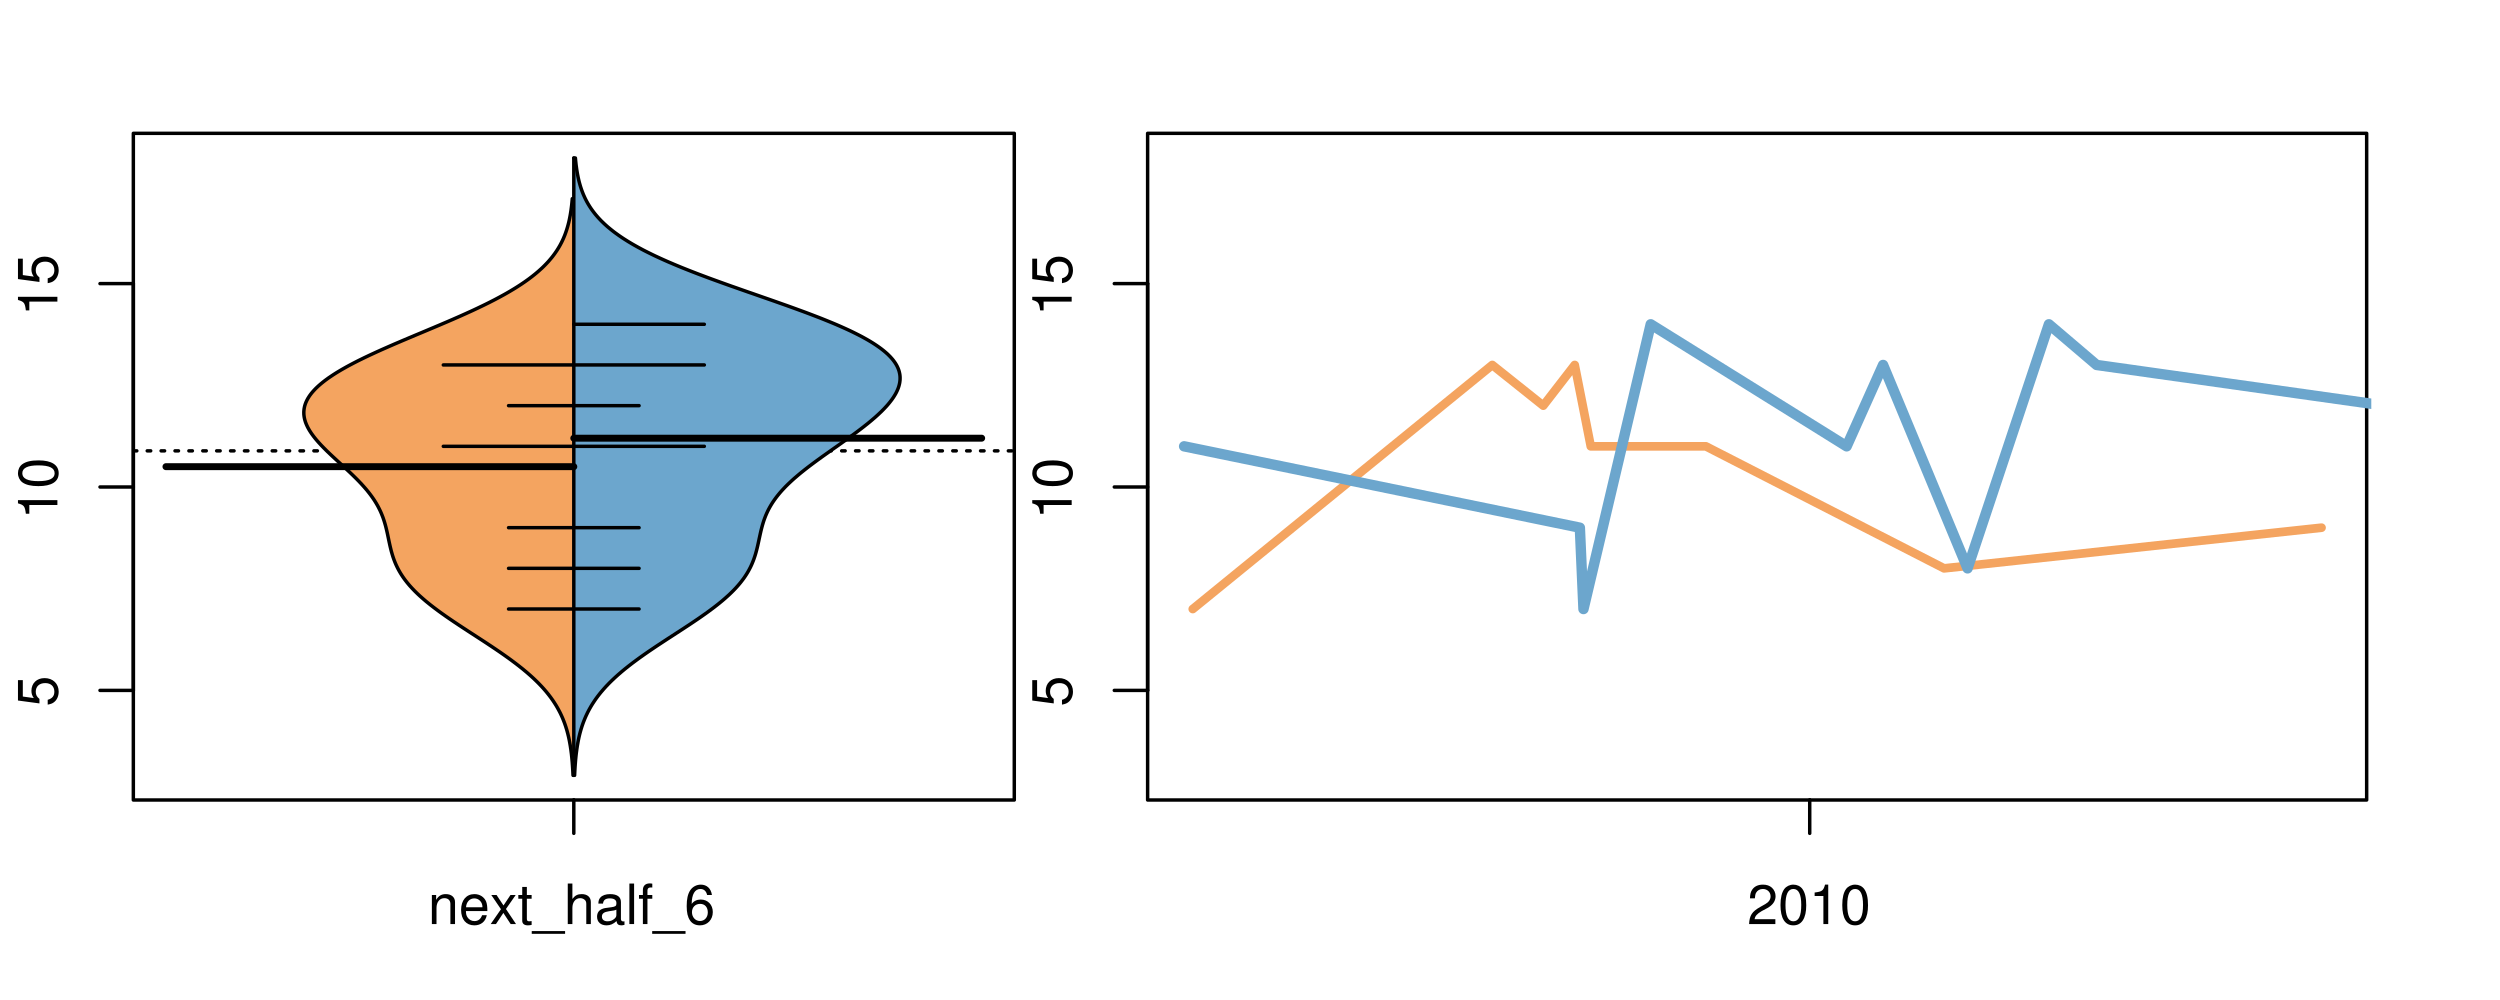 <?xml version="1.0" encoding="UTF-8"?>
<svg xmlns="http://www.w3.org/2000/svg" xmlns:xlink="http://www.w3.org/1999/xlink" width="540pt" height="216pt" viewBox="0 0 540 216" version="1.1">
<defs>
<g>
<symbol overflow="visible" id="glyph0-0">
<path style="stroke:none;" d="M -8.516 -5.719 L -8.516 -1.312 L -3.875 -0.688 L -3.875 -1.656 C -4.469 -2.141 -4.672 -2.562 -4.672 -3.219 C -4.672 -4.359 -3.891 -5.078 -2.625 -5.078 C -1.406 -5.078 -0.656 -4.375 -0.656 -3.219 C -0.656 -2.297 -1.125 -1.734 -2.094 -1.469 L -2.094 -0.422 C -1.391 -0.562 -1.062 -0.688 -0.75 -0.938 C -0.094 -1.422 0.281 -2.281 0.281 -3.234 C 0.281 -4.953 -0.969 -6.156 -2.766 -6.156 C -4.453 -6.156 -5.609 -5.047 -5.609 -3.406 C -5.609 -2.812 -5.453 -2.328 -5.094 -1.844 L -7.469 -2.172 L -7.469 -5.719 Z M -8.516 -5.719 "/>
</symbol>
<symbol overflow="visible" id="glyph0-1">
<path style="stroke:none;" d="M -6.062 -3.109 L 0 -3.109 L 0 -4.156 L -8.516 -4.156 L -8.516 -3.469 C -7.203 -3.094 -7.016 -2.859 -6.812 -1.219 L -6.062 -1.219 Z M -6.062 -3.109 "/>
</symbol>
<symbol overflow="visible" id="glyph0-2">
<path style="stroke:none;" d="M -8.516 -3.297 C -8.516 -2.516 -8.156 -1.781 -7.578 -1.344 C -6.828 -0.797 -5.688 -0.516 -4.109 -0.516 C -1.25 -0.516 0.281 -1.469 0.281 -3.297 C 0.281 -5.094 -1.25 -6.078 -4.047 -6.078 C -5.703 -6.078 -6.797 -5.812 -7.578 -5.25 C -8.172 -4.812 -8.516 -4.109 -8.516 -3.297 Z M -7.578 -3.297 C -7.578 -4.438 -6.422 -5 -4.141 -5 C -1.734 -5 -0.594 -4.453 -0.594 -3.281 C -0.594 -2.156 -1.781 -1.594 -4.109 -1.594 C -6.438 -1.594 -7.578 -2.156 -7.578 -3.297 Z M -7.578 -3.297 "/>
</symbol>
<symbol overflow="visible" id="glyph0-3">
<path style="stroke:none;" d="M -8.75 -5.938 L -8.75 -4.938 L -5.5 -4.938 C -6.125 -4.531 -6.469 -3.859 -6.469 -3.016 C -6.469 -1.375 -5.156 -0.312 -3.156 -0.312 C -1.031 -0.312 0.281 -1.359 0.281 -3.047 C 0.281 -3.906 -0.047 -4.516 -0.828 -5.047 L 0 -5.047 L 0 -5.938 Z M -5.531 -3.188 C -5.531 -4.266 -4.578 -4.938 -3.078 -4.938 C -1.625 -4.938 -0.656 -4.25 -0.656 -3.188 C -0.656 -2.094 -1.625 -1.359 -3.094 -1.359 C -4.562 -1.359 -5.531 -2.094 -5.531 -3.188 Z M -5.531 -3.188 "/>
</symbol>
<symbol overflow="visible" id="glyph0-4">
<path style="stroke:none;" d="M -6.281 -3.094 L -6.281 -2.047 L -7.266 -2.047 C -7.688 -2.047 -7.906 -2.297 -7.906 -2.75 C -7.906 -2.828 -7.906 -2.875 -7.891 -3.094 L -8.719 -3.094 C -8.766 -2.875 -8.781 -2.734 -8.781 -2.531 C -8.781 -1.609 -8.25 -1.062 -7.359 -1.062 L -6.281 -1.062 L -6.281 -0.219 L -5.469 -0.219 L -5.469 -1.062 L 0 -1.062 L 0 -2.047 L -5.469 -2.047 L -5.469 -3.094 Z M -6.281 -3.094 "/>
</symbol>
<symbol overflow="visible" id="glyph0-5">
<path style="stroke:none;" d="M 1.516 -6.938 L 1.516 0.266 L 2.109 0.266 L 2.109 -6.938 Z M 1.516 -6.938 "/>
</symbol>
<symbol overflow="visible" id="glyph0-6">
<path style="stroke:none;" d="M -6.469 -3.266 C -6.469 -1.5 -5.203 -0.438 -3.094 -0.438 C -0.984 -0.438 0.281 -1.484 0.281 -3.281 C 0.281 -5.047 -0.984 -6.125 -3.047 -6.125 C -5.219 -6.125 -6.469 -5.078 -6.469 -3.266 Z M -5.547 -3.281 C -5.547 -4.406 -4.625 -5.078 -3.062 -5.078 C -1.578 -5.078 -0.641 -4.375 -0.641 -3.281 C -0.641 -2.156 -1.578 -1.469 -3.094 -1.469 C -4.609 -1.469 -5.547 -2.156 -5.547 -3.281 Z M -5.547 -3.281 "/>
</symbol>
<symbol overflow="visible" id="glyph0-7">
<path style="stroke:none;" d="M -8.75 -1.828 L -8.75 -0.812 L 0 -0.812 L 0 -1.828 Z M -8.75 -1.828 "/>
</symbol>
<symbol overflow="visible" id="glyph0-8">
<path style="stroke:none;" d="M -1.25 -2.297 L -1.25 -1.047 L 0 -1.047 L 0 -2.297 Z M -1.25 -2.297 "/>
</symbol>
<symbol overflow="visible" id="glyph0-9">
<path style="stroke:none;" d="M -2.047 -3.922 L 0 -3.922 L 0 -4.984 L -2.047 -4.984 L -2.047 -6.234 L -2.984 -6.234 L -2.984 -4.984 L -8.516 -4.984 L -8.516 -4.203 L -3.156 -0.344 L -2.047 -0.344 Z M -2.984 -3.922 L -2.984 -1.266 L -6.703 -3.922 Z M -2.984 -3.922 "/>
</symbol>
<symbol overflow="visible" id="glyph0-10">
<path style="stroke:none;" d="M 0 -3.422 L -6.281 -5.828 L -6.281 -4.703 L -1.188 -2.922 L -6.281 -1.25 L -6.281 -0.125 L 0 -2.328 Z M 0 -3.422 "/>
</symbol>
<symbol overflow="visible" id="glyph0-11">
<path style="stroke:none;" d="M -0.594 -6.422 C -0.562 -6.312 -0.562 -6.266 -0.562 -6.203 C -0.562 -5.859 -0.75 -5.656 -1.062 -5.656 L -4.75 -5.656 C -5.875 -5.656 -6.469 -4.844 -6.469 -3.297 C -6.469 -2.391 -6.203 -1.625 -5.734 -1.219 C -5.406 -0.922 -5.047 -0.797 -4.422 -0.781 L -4.422 -1.781 C -5.203 -1.875 -5.547 -2.328 -5.547 -3.266 C -5.547 -4.156 -5.203 -4.672 -4.609 -4.672 L -4.344 -4.672 C -3.922 -4.672 -3.75 -4.422 -3.641 -3.625 C -3.469 -2.203 -3.422 -1.984 -3.266 -1.609 C -2.969 -0.875 -2.406 -0.5 -1.578 -0.5 C -0.438 -0.5 0.281 -1.297 0.281 -2.562 C 0.281 -3.359 0 -4 -0.641 -4.703 C -0.016 -4.781 0.281 -5.094 0.281 -5.734 C 0.281 -5.938 0.25 -6.094 0.172 -6.422 Z M -1.984 -4.672 C -1.641 -4.672 -1.438 -4.578 -1.156 -4.266 C -0.797 -3.859 -0.594 -3.375 -0.594 -2.781 C -0.594 -2 -0.969 -1.547 -1.609 -1.547 C -2.266 -1.547 -2.609 -1.984 -2.766 -3.062 C -2.906 -4.109 -2.953 -4.328 -3.109 -4.672 Z M -1.984 -4.672 "/>
</symbol>
<symbol overflow="visible" id="glyph0-12">
<path style="stroke:none;" d="M 0 -5.781 L -6.281 -5.781 L -6.281 -4.781 L -2.719 -4.781 C -1.438 -4.781 -0.594 -4.109 -0.594 -3.078 C -0.594 -2.281 -1.078 -1.781 -1.844 -1.781 L -6.281 -1.781 L -6.281 -0.781 L -1.438 -0.781 C -0.391 -0.781 0.281 -1.562 0.281 -2.781 C 0.281 -3.703 -0.047 -4.297 -0.875 -4.891 L 0 -4.891 Z M 0 -5.781 "/>
</symbol>
<symbol overflow="visible" id="glyph0-13">
<path style="stroke:none;" d="M -2.812 -6.156 C -3.766 -6.156 -4.344 -6.078 -4.812 -5.906 C -5.844 -5.5 -6.469 -4.531 -6.469 -3.359 C -6.469 -1.609 -5.125 -0.484 -3.062 -0.484 C -1 -0.484 0.281 -1.578 0.281 -3.344 C 0.281 -4.781 -0.547 -5.766 -1.906 -6.031 L -1.906 -5.016 C -1.078 -4.734 -0.641 -4.172 -0.641 -3.375 C -0.641 -2.734 -0.938 -2.203 -1.469 -1.859 C -1.828 -1.625 -2.188 -1.531 -2.812 -1.531 Z M -3.625 -1.547 C -4.781 -1.625 -5.547 -2.344 -5.547 -3.344 C -5.547 -4.328 -4.734 -5.094 -3.703 -5.094 C -3.672 -5.094 -3.641 -5.094 -3.625 -5.078 Z M -3.625 -1.547 "/>
</symbol>
<symbol overflow="visible" id="glyph1-0">
<path style="stroke:none;" d="M 0.844 -6.281 L 0.844 0 L 1.844 0 L 1.844 -3.469 C 1.844 -4.75 2.516 -5.594 3.547 -5.594 C 4.344 -5.594 4.844 -5.109 4.844 -4.359 L 4.844 0 L 5.844 0 L 5.844 -4.75 C 5.844 -5.797 5.062 -6.469 3.859 -6.469 C 2.922 -6.469 2.312 -6.109 1.766 -5.234 L 1.766 -6.281 Z M 0.844 -6.281 "/>
</symbol>
<symbol overflow="visible" id="glyph1-1">
<path style="stroke:none;" d="M 6.156 -2.812 C 6.156 -3.766 6.078 -4.344 5.906 -4.812 C 5.5 -5.844 4.531 -6.469 3.359 -6.469 C 1.609 -6.469 0.484 -5.125 0.484 -3.062 C 0.484 -1 1.578 0.281 3.344 0.281 C 4.781 0.281 5.766 -0.547 6.031 -1.906 L 5.016 -1.906 C 4.734 -1.078 4.172 -0.641 3.375 -0.641 C 2.734 -0.641 2.203 -0.938 1.859 -1.469 C 1.625 -1.828 1.531 -2.188 1.531 -2.812 Z M 1.547 -3.625 C 1.625 -4.781 2.344 -5.547 3.344 -5.547 C 4.328 -5.547 5.094 -4.734 5.094 -3.703 C 5.094 -3.672 5.094 -3.641 5.078 -3.625 Z M 1.547 -3.625 "/>
</symbol>
<symbol overflow="visible" id="glyph1-2">
<path style="stroke:none;" d="M 3.5 -3.25 L 5.609 -6.281 L 4.484 -6.281 L 2.969 -4.016 L 1.469 -6.281 L 0.328 -6.281 L 2.422 -3.203 L 0.203 0 L 1.344 0 L 2.938 -2.406 L 4.516 0 L 5.672 0 Z M 3.5 -3.25 "/>
</symbol>
<symbol overflow="visible" id="glyph1-3">
<path style="stroke:none;" d="M 3.047 -6.281 L 2.016 -6.281 L 2.016 -8.016 L 1.016 -8.016 L 1.016 -6.281 L 0.172 -6.281 L 0.172 -5.469 L 1.016 -5.469 L 1.016 -0.719 C 1.016 -0.078 1.453 0.281 2.234 0.281 C 2.469 0.281 2.719 0.25 3.047 0.188 L 3.047 -0.641 C 2.922 -0.609 2.766 -0.594 2.562 -0.594 C 2.141 -0.594 2.016 -0.719 2.016 -1.156 L 2.016 -5.469 L 3.047 -5.469 Z M 3.047 -6.281 "/>
</symbol>
<symbol overflow="visible" id="glyph1-4">
<path style="stroke:none;" d="M 6.938 1.516 L -0.266 1.516 L -0.266 2.109 L 6.938 2.109 Z M 6.938 1.516 "/>
</symbol>
<symbol overflow="visible" id="glyph1-5">
<path style="stroke:none;" d="M 0.844 -8.75 L 0.844 0 L 1.844 0 L 1.844 -3.469 C 1.844 -4.75 2.516 -5.594 3.547 -5.594 C 3.859 -5.594 4.188 -5.484 4.422 -5.297 C 4.719 -5.094 4.844 -4.797 4.844 -4.359 L 4.844 0 L 5.828 0 L 5.828 -4.75 C 5.828 -5.812 5.078 -6.469 3.859 -6.469 C 2.969 -6.469 2.422 -6.188 1.844 -5.422 L 1.844 -8.75 Z M 0.844 -8.75 "/>
</symbol>
<symbol overflow="visible" id="glyph1-6">
<path style="stroke:none;" d="M 6.422 -0.594 C 6.312 -0.562 6.266 -0.562 6.203 -0.562 C 5.859 -0.562 5.656 -0.75 5.656 -1.062 L 5.656 -4.75 C 5.656 -5.875 4.844 -6.469 3.297 -6.469 C 2.391 -6.469 1.625 -6.203 1.219 -5.734 C 0.922 -5.406 0.797 -5.047 0.781 -4.422 L 1.781 -4.422 C 1.875 -5.203 2.328 -5.547 3.266 -5.547 C 4.156 -5.547 4.672 -5.203 4.672 -4.609 L 4.672 -4.344 C 4.672 -3.922 4.422 -3.75 3.625 -3.641 C 2.203 -3.469 1.984 -3.422 1.609 -3.266 C 0.875 -2.969 0.5 -2.406 0.5 -1.578 C 0.5 -0.438 1.297 0.281 2.562 0.281 C 3.359 0.281 4 0 4.703 -0.641 C 4.781 -0.016 5.094 0.281 5.734 0.281 C 5.938 0.281 6.094 0.25 6.422 0.172 Z M 4.672 -1.984 C 4.672 -1.641 4.578 -1.438 4.266 -1.156 C 3.859 -0.797 3.375 -0.594 2.781 -0.594 C 2 -0.594 1.547 -0.969 1.547 -1.609 C 1.547 -2.266 1.984 -2.609 3.062 -2.766 C 4.109 -2.906 4.328 -2.953 4.672 -3.109 Z M 4.672 -1.984 "/>
</symbol>
<symbol overflow="visible" id="glyph1-7">
<path style="stroke:none;" d="M 1.828 -8.75 L 0.812 -8.75 L 0.812 0 L 1.828 0 Z M 1.828 -8.75 "/>
</symbol>
<symbol overflow="visible" id="glyph1-8">
<path style="stroke:none;" d="M 3.094 -6.281 L 2.047 -6.281 L 2.047 -7.266 C 2.047 -7.688 2.297 -7.906 2.75 -7.906 C 2.828 -7.906 2.875 -7.906 3.094 -7.891 L 3.094 -8.719 C 2.875 -8.766 2.734 -8.781 2.531 -8.781 C 1.609 -8.781 1.062 -8.25 1.062 -7.359 L 1.062 -6.281 L 0.219 -6.281 L 0.219 -5.469 L 1.062 -5.469 L 1.062 0 L 2.047 0 L 2.047 -5.469 L 3.094 -5.469 Z M 3.094 -6.281 "/>
</symbol>
<symbol overflow="visible" id="glyph1-9">
<path style="stroke:none;" d="M 5.969 -6.281 C 5.766 -7.688 4.859 -8.516 3.562 -8.516 C 2.625 -8.516 1.781 -8.047 1.281 -7.297 C 0.75 -6.469 0.516 -5.422 0.516 -3.875 C 0.516 -2.453 0.734 -1.531 1.234 -0.781 C 1.688 -0.094 2.438 0.281 3.375 0.281 C 4.984 0.281 6.156 -0.922 6.156 -2.594 C 6.156 -4.172 5.078 -5.297 3.547 -5.297 C 2.719 -5.297 2.047 -4.969 1.594 -4.344 C 1.609 -6.422 2.281 -7.578 3.484 -7.578 C 4.234 -7.578 4.75 -7.109 4.922 -6.281 Z M 3.422 -4.359 C 4.438 -4.359 5.078 -3.641 5.078 -2.516 C 5.078 -1.438 4.359 -0.656 3.391 -0.656 C 2.406 -0.656 1.656 -1.469 1.656 -2.562 C 1.656 -3.625 2.375 -4.359 3.422 -4.359 Z M 3.422 -4.359 "/>
</symbol>
<symbol overflow="visible" id="glyph1-10">
<path style="stroke:none;" d="M 6.078 -1.047 L 1.594 -1.047 C 1.703 -1.734 2.094 -2.188 3.125 -2.797 L 4.328 -3.438 C 5.516 -4.094 6.125 -4.969 6.125 -6.016 C 6.125 -6.719 5.844 -7.375 5.344 -7.844 C 4.844 -8.297 4.219 -8.516 3.406 -8.516 C 2.328 -8.516 1.531 -8.125 1.062 -7.406 C 0.75 -6.953 0.625 -6.422 0.594 -5.562 L 1.656 -5.562 C 1.688 -6.125 1.766 -6.484 1.906 -6.75 C 2.188 -7.266 2.734 -7.578 3.375 -7.578 C 4.328 -7.578 5.047 -6.906 5.047 -5.984 C 5.047 -5.312 4.656 -4.734 3.906 -4.312 L 2.797 -3.688 C 1.016 -2.672 0.5 -1.875 0.406 0 L 6.078 0 Z M 6.078 -1.047 "/>
</symbol>
<symbol overflow="visible" id="glyph1-11">
<path style="stroke:none;" d="M 3.297 -8.516 C 2.516 -8.516 1.781 -8.156 1.344 -7.578 C 0.797 -6.828 0.516 -5.688 0.516 -4.109 C 0.516 -1.25 1.469 0.281 3.297 0.281 C 5.094 0.281 6.078 -1.25 6.078 -4.047 C 6.078 -5.703 5.812 -6.797 5.25 -7.578 C 4.812 -8.172 4.109 -8.516 3.297 -8.516 Z M 3.297 -7.578 C 4.438 -7.578 5 -6.422 5 -4.141 C 5 -1.734 4.453 -0.594 3.281 -0.594 C 2.156 -0.594 1.594 -1.781 1.594 -4.109 C 1.594 -6.438 2.156 -7.578 3.297 -7.578 Z M 3.297 -7.578 "/>
</symbol>
<symbol overflow="visible" id="glyph1-12">
<path style="stroke:none;" d="M 3.109 -6.062 L 3.109 0 L 4.156 0 L 4.156 -8.516 L 3.469 -8.516 C 3.094 -7.203 2.859 -7.016 1.219 -6.812 L 1.219 -6.062 Z M 3.109 -6.062 "/>
</symbol>
</g>
<clipPath id="clip1">
  <path d="M 28.801 28.801 L 220.086 28.801 L 220.086 173.801 L 28.801 173.801 Z M 28.801 28.801 "/>
</clipPath>
<clipPath id="clip2">
  <path d="M 247.887 28.801 L 512.199 28.801 L 512.199 173.801 L 247.887 173.801 Z M 247.887 28.801 "/>
</clipPath>
<clipPath id="clip3">
  <path d="M 233.484 14.398 L 526.598 14.398 L 526.598 188.199 L 233.484 188.199 Z M 233.484 14.398 "/>
</clipPath>
<clipPath id="clip4">
  <path d="M 247.887 28.801 L 512.199 28.801 L 512.199 173.801 L 247.887 173.801 Z M 247.887 28.801 "/>
</clipPath>
</defs>
<g id="surface716">
<path style="fill:none;stroke-width:0.75;stroke-linecap:round;stroke-linejoin:round;stroke:rgb(0%,0%,0%);stroke-opacity:1;stroke-miterlimit:10;" d="M 28.801 172.801 L 219.086 172.801 L 219.086 28.801 L 28.801 28.801 L 28.801 172.801 "/>
<path style="fill:none;stroke-width:0.75;stroke-linecap:round;stroke-linejoin:round;stroke:rgb(0%,0%,0%);stroke-opacity:1;stroke-miterlimit:10;" d="M 28.801 149.125 L 28.801 61.262 "/>
<path style="fill:none;stroke-width:0.75;stroke-linecap:round;stroke-linejoin:round;stroke:rgb(0%,0%,0%);stroke-opacity:1;stroke-miterlimit:10;" d="M 28.801 149.125 L 21.602 149.125 "/>
<path style="fill:none;stroke-width:0.75;stroke-linecap:round;stroke-linejoin:round;stroke:rgb(0%,0%,0%);stroke-opacity:1;stroke-miterlimit:10;" d="M 28.801 105.191 L 21.602 105.191 "/>
<path style="fill:none;stroke-width:0.75;stroke-linecap:round;stroke-linejoin:round;stroke:rgb(0%,0%,0%);stroke-opacity:1;stroke-miterlimit:10;" d="M 28.801 61.262 L 21.602 61.262 "/>
<g style="fill:rgb(0%,0%,0%);fill-opacity:1;">
  <use xlink:href="#glyph0-0" x="12.396" y="152.625"/>
</g>
<g style="fill:rgb(0%,0%,0%);fill-opacity:1;">
  <use xlink:href="#glyph0-1" x="12.396" y="112.191"/>
  <use xlink:href="#glyph0-2" x="12.396" y="105.52"/>
</g>
<g style="fill:rgb(0%,0%,0%);fill-opacity:1;">
  <use xlink:href="#glyph0-1" x="12.396" y="68.262"/>
  <use xlink:href="#glyph0-0" x="12.396" y="61.59"/>
</g>
<path style="fill:none;stroke-width:0.75;stroke-linecap:round;stroke-linejoin:round;stroke:rgb(0%,0%,0%);stroke-opacity:1;stroke-miterlimit:10;" d="M 123.941 172.801 L 123.941 172.801 "/>
<path style="fill:none;stroke-width:0.75;stroke-linecap:round;stroke-linejoin:round;stroke:rgb(0%,0%,0%);stroke-opacity:1;stroke-miterlimit:10;" d="M 123.941 172.801 L 123.941 180 "/>
<g style="fill:rgb(0%,0%,0%);fill-opacity:1;">
  <use xlink:href="#glyph1-0" x="92.441" y="199.596"/>
  <use xlink:href="#glyph1-1" x="99.113" y="199.596"/>
  <use xlink:href="#glyph1-2" x="105.785" y="199.596"/>
  <use xlink:href="#glyph1-3" x="111.785" y="199.596"/>
  <use xlink:href="#glyph1-4" x="115.121" y="199.596"/>
  <use xlink:href="#glyph1-5" x="121.793" y="199.596"/>
  <use xlink:href="#glyph1-6" x="128.465" y="199.596"/>
  <use xlink:href="#glyph1-7" x="135.137" y="199.596"/>
  <use xlink:href="#glyph1-8" x="137.801" y="199.596"/>
  <use xlink:href="#glyph1-4" x="141.137" y="199.596"/>
  <use xlink:href="#glyph1-9" x="147.809" y="199.596"/>
</g>
<g clip-path="url(#clip1)" clip-rule="nonzero">
<path style="fill:none;stroke-width:0.75;stroke-linecap:round;stroke-linejoin:round;stroke:rgb(0%,0%,0%);stroke-opacity:1;stroke-dasharray:0.75,2.25;stroke-miterlimit:10;" d="M 28.801 97.383 L 219.086 97.383 "/>
<path style=" stroke:none;fill-rule:nonzero;fill:rgb(95.686%,64.314%,37.647%);fill-opacity:1;" d="M 123.941 42.918 L 123.613 42.918 L 123.594 43.164 L 123.57 43.406 L 123.547 43.652 L 123.5 44.137 L 123.473 44.383 L 123.441 44.625 L 123.41 44.871 L 123.348 45.355 L 123.312 45.602 L 123.273 45.844 L 123.234 46.09 L 123.195 46.332 L 123.152 46.574 L 123.105 46.82 L 123.059 47.062 L 123.008 47.309 L 122.957 47.551 L 122.902 47.793 L 122.848 48.039 L 122.785 48.281 L 122.723 48.527 L 122.59 49.012 L 122.516 49.258 L 122.441 49.5 L 122.363 49.746 L 122.199 50.23 L 122.109 50.477 L 122.02 50.719 L 121.922 50.965 L 121.719 51.449 L 121.609 51.695 L 121.496 51.938 L 121.379 52.18 L 121.258 52.426 L 121.129 52.668 L 121 52.914 L 120.863 53.156 L 120.723 53.398 L 120.574 53.645 L 120.422 53.887 L 120.266 54.133 L 120.102 54.375 L 119.934 54.617 L 119.762 54.863 L 119.578 55.105 L 119.395 55.352 L 119.203 55.594 L 119.004 55.836 L 118.797 56.082 L 118.59 56.324 L 118.371 56.57 L 118.145 56.812 L 117.914 57.055 L 117.676 57.301 L 117.434 57.543 L 117.18 57.789 L 116.922 58.031 L 116.652 58.273 L 116.379 58.52 L 116.098 58.762 L 115.809 59.008 L 115.516 59.25 L 115.211 59.492 L 114.902 59.738 L 114.582 59.98 L 114.258 60.227 L 113.922 60.469 L 113.582 60.711 L 113.234 60.957 L 112.875 61.199 L 112.512 61.445 L 111.762 61.93 L 111.371 62.176 L 110.977 62.418 L 110.574 62.66 L 110.164 62.906 L 109.75 63.148 L 109.32 63.395 L 108.891 63.637 L 108.449 63.879 L 108 64.125 L 107.547 64.367 L 107.086 64.613 L 106.621 64.855 L 106.145 65.098 L 105.664 65.344 L 105.176 65.586 L 104.68 65.832 L 104.18 66.074 L 103.672 66.316 L 103.164 66.562 L 102.645 66.805 L 102.121 67.051 L 101.594 67.293 L 101.059 67.535 L 100.52 67.781 L 99.977 68.023 L 99.43 68.27 L 98.879 68.512 L 98.324 68.754 L 97.766 69 L 97.203 69.242 L 96.637 69.488 L 95.496 69.973 L 94.922 70.219 L 94.348 70.461 L 93.77 70.707 L 92.613 71.191 L 92.031 71.438 L 91.453 71.68 L 90.871 71.926 L 89.707 72.41 L 89.129 72.656 L 87.973 73.141 L 87.395 73.387 L 86.82 73.629 L 86.25 73.875 L 85.68 74.117 L 85.113 74.359 L 84.551 74.605 L 83.992 74.848 L 83.438 75.094 L 82.883 75.336 L 82.336 75.578 L 81.797 75.824 L 81.258 76.066 L 80.727 76.312 L 80.199 76.555 L 79.68 76.797 L 79.164 77.043 L 78.656 77.285 L 78.156 77.531 L 77.66 77.773 L 77.176 78.016 L 76.695 78.262 L 76.227 78.504 L 75.762 78.75 L 75.309 78.992 L 74.863 79.234 L 74.426 79.48 L 73.996 79.723 L 73.574 79.969 L 73.168 80.211 L 72.766 80.453 L 72.375 80.699 L 71.996 80.941 L 71.625 81.188 L 71.266 81.43 L 70.91 81.672 L 70.574 81.918 L 70.242 82.16 L 69.926 82.406 L 69.621 82.648 L 69.324 82.891 L 69.039 83.137 L 68.762 83.379 L 68.504 83.621 L 68.246 83.867 L 68.012 84.109 L 67.781 84.355 L 67.566 84.598 L 67.359 84.84 L 67.164 85.086 L 66.984 85.328 L 66.809 85.574 L 66.504 86.059 L 66.371 86.305 L 66.246 86.547 L 66.133 86.793 L 66.031 87.035 L 65.941 87.277 L 65.863 87.523 L 65.793 87.766 L 65.742 88.012 L 65.695 88.254 L 65.664 88.496 L 65.641 88.742 L 65.625 88.984 L 65.629 89.23 L 65.633 89.473 L 65.656 89.715 L 65.688 89.961 L 65.727 90.203 L 65.777 90.449 L 65.836 90.691 L 65.91 90.934 L 65.984 91.18 L 66.078 91.422 L 66.176 91.668 L 66.285 91.91 L 66.398 92.152 L 66.523 92.398 L 66.66 92.641 L 66.797 92.887 L 66.949 93.129 L 67.105 93.371 L 67.27 93.617 L 67.441 93.859 L 67.621 94.102 L 67.805 94.348 L 67.996 94.59 L 68.195 94.836 L 68.398 95.078 L 68.609 95.32 L 68.824 95.566 L 69.047 95.809 L 69.273 96.055 L 69.5 96.297 L 69.738 96.539 L 69.973 96.785 L 70.219 97.027 L 70.461 97.273 L 70.711 97.516 L 70.965 97.758 L 71.219 98.004 L 71.477 98.246 L 71.734 98.492 L 72.258 98.977 L 72.523 99.223 L 72.785 99.465 L 73.051 99.711 L 73.582 100.195 L 73.848 100.441 L 74.113 100.684 L 74.379 100.93 L 74.641 101.172 L 74.906 101.414 L 75.164 101.66 L 75.426 101.902 L 75.684 102.148 L 76.191 102.633 L 76.441 102.879 L 76.688 103.121 L 77.176 103.609 L 77.414 103.852 L 77.648 104.098 L 77.879 104.34 L 78.105 104.582 L 78.328 104.828 L 78.547 105.07 L 78.762 105.316 L 78.973 105.559 L 79.18 105.801 L 79.379 106.047 L 79.578 106.289 L 79.77 106.535 L 79.957 106.777 L 80.137 107.02 L 80.316 107.266 L 80.488 107.508 L 80.656 107.754 L 80.82 107.996 L 80.973 108.238 L 81.125 108.484 L 81.273 108.727 L 81.414 108.973 L 81.555 109.215 L 81.684 109.457 L 81.812 109.703 L 81.934 109.945 L 82.055 110.191 L 82.168 110.434 L 82.277 110.676 L 82.383 110.922 L 82.48 111.164 L 82.578 111.41 L 82.672 111.652 L 82.762 111.895 L 82.844 112.141 L 82.926 112.383 L 83.004 112.629 L 83.078 112.871 L 83.148 113.113 L 83.219 113.359 L 83.285 113.602 L 83.348 113.844 L 83.41 114.09 L 83.469 114.332 L 83.527 114.578 L 83.637 115.062 L 83.691 115.309 L 83.742 115.551 L 83.793 115.797 L 83.895 116.281 L 83.945 116.527 L 83.996 116.77 L 84.047 117.016 L 84.102 117.258 L 84.152 117.5 L 84.207 117.746 L 84.262 117.988 L 84.32 118.234 L 84.438 118.719 L 84.5 118.965 L 84.566 119.207 L 84.637 119.453 L 84.707 119.695 L 84.781 119.938 L 84.855 120.184 L 84.938 120.426 L 85.023 120.672 L 85.109 120.914 L 85.203 121.156 L 85.297 121.402 L 85.398 121.645 L 85.504 121.891 L 85.613 122.133 L 85.73 122.375 L 85.848 122.621 L 85.973 122.863 L 86.102 123.109 L 86.238 123.352 L 86.379 123.594 L 86.523 123.84 L 86.676 124.082 L 86.832 124.324 L 86.996 124.57 L 87.164 124.812 L 87.34 125.059 L 87.52 125.301 L 87.707 125.543 L 87.898 125.789 L 88.098 126.031 L 88.305 126.277 L 88.512 126.52 L 88.73 126.762 L 88.953 127.008 L 89.184 127.25 L 89.418 127.496 L 89.656 127.738 L 89.902 127.98 L 90.156 128.227 L 90.414 128.469 L 90.676 128.715 L 91.223 129.199 L 91.504 129.445 L 91.789 129.688 L 92.078 129.934 L 92.379 130.176 L 92.676 130.418 L 92.984 130.664 L 93.297 130.906 L 93.613 131.152 L 93.934 131.395 L 94.258 131.637 L 94.586 131.883 L 94.918 132.125 L 95.254 132.371 L 95.594 132.613 L 95.941 132.855 L 96.285 133.102 L 96.637 133.344 L 96.992 133.59 L 97.348 133.832 L 97.707 134.074 L 98.066 134.32 L 98.434 134.562 L 98.797 134.805 L 99.164 135.051 L 99.535 135.293 L 99.906 135.539 L 100.277 135.781 L 100.652 136.023 L 101.023 136.27 L 101.398 136.512 L 101.773 136.758 L 102.152 137 L 102.527 137.242 L 102.902 137.488 L 103.277 137.73 L 103.652 137.977 L 104.027 138.219 L 104.398 138.461 L 104.773 138.707 L 105.145 138.949 L 105.512 139.195 L 106.246 139.68 L 106.609 139.926 L 106.973 140.168 L 107.332 140.414 L 107.691 140.656 L 108.043 140.898 L 108.398 141.145 L 108.746 141.387 L 109.094 141.633 L 109.434 141.875 L 109.777 142.117 L 110.113 142.363 L 110.445 142.605 L 110.773 142.852 L 111.422 143.336 L 111.738 143.582 L 112.055 143.824 L 112.359 144.07 L 112.668 144.312 L 112.969 144.555 L 113.262 144.801 L 113.555 145.043 L 113.844 145.285 L 114.125 145.531 L 114.402 145.773 L 114.68 146.02 L 115.211 146.504 L 115.469 146.75 L 115.723 146.992 L 115.973 147.238 L 116.219 147.48 L 116.457 147.723 L 116.691 147.969 L 116.922 148.211 L 117.148 148.457 L 117.367 148.699 L 117.582 148.941 L 117.793 149.188 L 118 149.43 L 118.199 149.676 L 118.395 149.918 L 118.586 150.16 L 118.773 150.406 L 118.957 150.648 L 119.133 150.895 L 119.305 151.137 L 119.473 151.379 L 119.637 151.625 L 119.793 151.867 L 119.949 152.113 L 120.102 152.355 L 120.246 152.598 L 120.387 152.844 L 120.523 153.086 L 120.656 153.332 L 120.914 153.816 L 121.035 154.062 L 121.152 154.305 L 121.266 154.551 L 121.484 155.035 L 121.586 155.281 L 121.781 155.766 L 121.875 156.012 L 121.965 156.254 L 122.051 156.5 L 122.215 156.984 L 122.289 157.23 L 122.367 157.473 L 122.438 157.719 L 122.508 157.961 L 122.57 158.203 L 122.637 158.449 L 122.695 158.691 L 122.758 158.938 L 122.867 159.422 L 122.918 159.668 L 122.969 159.91 L 123.016 160.156 L 123.062 160.398 L 123.105 160.641 L 123.148 160.887 L 123.188 161.129 L 123.227 161.375 L 123.262 161.617 L 123.301 161.859 L 123.332 162.105 L 123.363 162.348 L 123.395 162.594 L 123.426 162.836 L 123.453 163.078 L 123.477 163.324 L 123.504 163.566 L 123.527 163.812 L 123.551 164.055 L 123.57 164.297 L 123.594 164.543 L 123.613 164.785 L 123.629 165.031 L 123.648 165.273 L 123.664 165.516 L 123.68 165.762 L 123.711 166.246 L 123.723 166.492 L 123.738 166.734 L 123.75 166.98 L 123.773 167.465 L 123.941 167.465 Z M 123.941 42.918 "/>
<path style="fill:none;stroke-width:0.75;stroke-linecap:round;stroke-linejoin:round;stroke:rgb(0%,0%,0%);stroke-opacity:1;stroke-miterlimit:10;" d="M 123.941 42.918 L 123.613 42.918 L 123.594 43.164 L 123.57 43.406 L 123.547 43.652 L 123.5 44.137 L 123.473 44.383 L 123.441 44.625 L 123.41 44.871 L 123.348 45.355 L 123.312 45.602 L 123.273 45.844 L 123.234 46.09 L 123.195 46.332 L 123.152 46.574 L 123.105 46.82 L 123.059 47.062 L 123.008 47.309 L 122.957 47.551 L 122.902 47.793 L 122.848 48.039 L 122.785 48.281 L 122.723 48.527 L 122.59 49.012 L 122.516 49.258 L 122.441 49.5 L 122.363 49.746 L 122.199 50.23 L 122.109 50.477 L 122.02 50.719 L 121.922 50.965 L 121.719 51.449 L 121.609 51.695 L 121.496 51.938 L 121.379 52.18 L 121.258 52.426 L 121.129 52.668 L 121 52.914 L 120.863 53.156 L 120.723 53.398 L 120.574 53.645 L 120.422 53.887 L 120.266 54.133 L 120.102 54.375 L 119.934 54.617 L 119.762 54.863 L 119.578 55.105 L 119.395 55.352 L 119.203 55.594 L 119.004 55.836 L 118.797 56.082 L 118.59 56.324 L 118.371 56.57 L 118.145 56.812 L 117.914 57.055 L 117.676 57.301 L 117.434 57.543 L 117.18 57.789 L 116.922 58.031 L 116.652 58.273 L 116.379 58.52 L 116.098 58.762 L 115.809 59.008 L 115.516 59.25 L 115.211 59.492 L 114.902 59.738 L 114.582 59.98 L 114.258 60.227 L 113.922 60.469 L 113.582 60.711 L 113.234 60.957 L 112.875 61.199 L 112.512 61.445 L 111.762 61.93 L 111.371 62.176 L 110.977 62.418 L 110.574 62.66 L 110.164 62.906 L 109.75 63.148 L 109.32 63.395 L 108.891 63.637 L 108.449 63.879 L 108 64.125 L 107.547 64.367 L 107.086 64.613 L 106.621 64.855 L 106.145 65.098 L 105.664 65.344 L 105.176 65.586 L 104.68 65.832 L 104.18 66.074 L 103.672 66.316 L 103.164 66.562 L 102.645 66.805 L 102.121 67.051 L 101.594 67.293 L 101.059 67.535 L 100.52 67.781 L 99.977 68.023 L 99.43 68.27 L 98.879 68.512 L 98.324 68.754 L 97.766 69 L 97.203 69.242 L 96.637 69.488 L 95.496 69.973 L 94.922 70.219 L 94.348 70.461 L 93.77 70.707 L 92.613 71.191 L 92.031 71.438 L 91.453 71.68 L 90.871 71.926 L 89.707 72.41 L 89.129 72.656 L 87.973 73.141 L 87.395 73.387 L 86.82 73.629 L 86.25 73.875 L 85.68 74.117 L 85.113 74.359 L 84.551 74.605 L 83.992 74.848 L 83.438 75.094 L 82.883 75.336 L 82.336 75.578 L 81.797 75.824 L 81.258 76.066 L 80.727 76.312 L 80.199 76.555 L 79.68 76.797 L 79.164 77.043 L 78.656 77.285 L 78.156 77.531 L 77.66 77.773 L 77.176 78.016 L 76.695 78.262 L 76.227 78.504 L 75.762 78.75 L 75.309 78.992 L 74.863 79.234 L 74.426 79.48 L 73.996 79.723 L 73.574 79.969 L 73.168 80.211 L 72.766 80.453 L 72.375 80.699 L 71.996 80.941 L 71.625 81.188 L 71.266 81.43 L 70.91 81.672 L 70.574 81.918 L 70.242 82.16 L 69.926 82.406 L 69.621 82.648 L 69.324 82.891 L 69.039 83.137 L 68.762 83.379 L 68.504 83.621 L 68.246 83.867 L 68.012 84.109 L 67.781 84.355 L 67.566 84.598 L 67.359 84.84 L 67.164 85.086 L 66.984 85.328 L 66.809 85.574 L 66.504 86.059 L 66.371 86.305 L 66.246 86.547 L 66.133 86.793 L 66.031 87.035 L 65.941 87.277 L 65.863 87.523 L 65.793 87.766 L 65.742 88.012 L 65.695 88.254 L 65.664 88.496 L 65.641 88.742 L 65.625 88.984 L 65.629 89.23 L 65.633 89.473 L 65.656 89.715 L 65.688 89.961 L 65.727 90.203 L 65.777 90.449 L 65.836 90.691 L 65.91 90.934 L 65.984 91.18 L 66.078 91.422 L 66.176 91.668 L 66.285 91.91 L 66.398 92.152 L 66.523 92.398 L 66.66 92.641 L 66.797 92.887 L 66.949 93.129 L 67.105 93.371 L 67.27 93.617 L 67.441 93.859 L 67.621 94.102 L 67.805 94.348 L 67.996 94.59 L 68.195 94.836 L 68.398 95.078 L 68.609 95.32 L 68.824 95.566 L 69.047 95.809 L 69.273 96.055 L 69.5 96.297 L 69.738 96.539 L 69.973 96.785 L 70.219 97.027 L 70.461 97.273 L 70.711 97.516 L 70.965 97.758 L 71.219 98.004 L 71.477 98.246 L 71.734 98.492 L 72.258 98.977 L 72.523 99.223 L 72.785 99.465 L 73.051 99.711 L 73.582 100.195 L 73.848 100.441 L 74.113 100.684 L 74.379 100.93 L 74.641 101.172 L 74.906 101.414 L 75.164 101.66 L 75.426 101.902 L 75.684 102.148 L 76.191 102.633 L 76.441 102.879 L 76.688 103.121 L 77.176 103.609 L 77.414 103.852 L 77.648 104.098 L 77.879 104.34 L 78.105 104.582 L 78.328 104.828 L 78.547 105.07 L 78.762 105.316 L 78.973 105.559 L 79.18 105.801 L 79.379 106.047 L 79.578 106.289 L 79.77 106.535 L 79.957 106.777 L 80.137 107.02 L 80.316 107.266 L 80.488 107.508 L 80.656 107.754 L 80.82 107.996 L 80.973 108.238 L 81.125 108.484 L 81.273 108.727 L 81.414 108.973 L 81.555 109.215 L 81.684 109.457 L 81.812 109.703 L 81.934 109.945 L 82.055 110.191 L 82.168 110.434 L 82.277 110.676 L 82.383 110.922 L 82.48 111.164 L 82.578 111.41 L 82.672 111.652 L 82.762 111.895 L 82.844 112.141 L 82.926 112.383 L 83.004 112.629 L 83.078 112.871 L 83.148 113.113 L 83.219 113.359 L 83.285 113.602 L 83.348 113.844 L 83.41 114.09 L 83.469 114.332 L 83.527 114.578 L 83.637 115.062 L 83.691 115.309 L 83.742 115.551 L 83.793 115.797 L 83.895 116.281 L 83.945 116.527 L 83.996 116.77 L 84.047 117.016 L 84.102 117.258 L 84.152 117.5 L 84.207 117.746 L 84.262 117.988 L 84.32 118.234 L 84.438 118.719 L 84.5 118.965 L 84.566 119.207 L 84.637 119.453 L 84.707 119.695 L 84.781 119.938 L 84.855 120.184 L 84.938 120.426 L 85.023 120.672 L 85.109 120.914 L 85.203 121.156 L 85.297 121.402 L 85.398 121.645 L 85.504 121.891 L 85.613 122.133 L 85.73 122.375 L 85.848 122.621 L 85.973 122.863 L 86.102 123.109 L 86.238 123.352 L 86.379 123.594 L 86.523 123.84 L 86.676 124.082 L 86.832 124.324 L 86.996 124.57 L 87.164 124.812 L 87.34 125.059 L 87.52 125.301 L 87.707 125.543 L 87.898 125.789 L 88.098 126.031 L 88.305 126.277 L 88.512 126.52 L 88.73 126.762 L 88.953 127.008 L 89.184 127.25 L 89.418 127.496 L 89.656 127.738 L 89.902 127.98 L 90.156 128.227 L 90.414 128.469 L 90.676 128.715 L 91.223 129.199 L 91.504 129.445 L 91.789 129.688 L 92.078 129.934 L 92.379 130.176 L 92.676 130.418 L 92.984 130.664 L 93.297 130.906 L 93.613 131.152 L 93.934 131.395 L 94.258 131.637 L 94.586 131.883 L 94.918 132.125 L 95.254 132.371 L 95.594 132.613 L 95.941 132.855 L 96.285 133.102 L 96.637 133.344 L 96.992 133.59 L 97.348 133.832 L 97.707 134.074 L 98.066 134.32 L 98.434 134.562 L 98.797 134.805 L 99.164 135.051 L 99.535 135.293 L 99.906 135.539 L 100.277 135.781 L 100.652 136.023 L 101.023 136.27 L 101.398 136.512 L 101.773 136.758 L 102.152 137 L 102.527 137.242 L 102.902 137.488 L 103.277 137.73 L 103.652 137.977 L 104.027 138.219 L 104.398 138.461 L 104.773 138.707 L 105.145 138.949 L 105.512 139.195 L 106.246 139.68 L 106.609 139.926 L 106.973 140.168 L 107.332 140.414 L 107.691 140.656 L 108.043 140.898 L 108.398 141.145 L 108.746 141.387 L 109.094 141.633 L 109.434 141.875 L 109.777 142.117 L 110.113 142.363 L 110.445 142.605 L 110.773 142.852 L 111.422 143.336 L 111.738 143.582 L 112.055 143.824 L 112.359 144.07 L 112.668 144.312 L 112.969 144.555 L 113.262 144.801 L 113.555 145.043 L 113.844 145.285 L 114.125 145.531 L 114.402 145.773 L 114.68 146.02 L 115.211 146.504 L 115.469 146.75 L 115.723 146.992 L 115.973 147.238 L 116.219 147.48 L 116.457 147.723 L 116.691 147.969 L 116.922 148.211 L 117.148 148.457 L 117.367 148.699 L 117.582 148.941 L 117.793 149.188 L 118 149.43 L 118.199 149.676 L 118.395 149.918 L 118.586 150.16 L 118.773 150.406 L 118.957 150.648 L 119.133 150.895 L 119.305 151.137 L 119.473 151.379 L 119.637 151.625 L 119.793 151.867 L 119.949 152.113 L 120.102 152.355 L 120.246 152.598 L 120.387 152.844 L 120.523 153.086 L 120.656 153.332 L 120.914 153.816 L 121.035 154.062 L 121.152 154.305 L 121.266 154.551 L 121.484 155.035 L 121.586 155.281 L 121.781 155.766 L 121.875 156.012 L 121.965 156.254 L 122.051 156.5 L 122.215 156.984 L 122.289 157.23 L 122.367 157.473 L 122.438 157.719 L 122.508 157.961 L 122.57 158.203 L 122.637 158.449 L 122.695 158.691 L 122.758 158.938 L 122.867 159.422 L 122.918 159.668 L 122.969 159.91 L 123.016 160.156 L 123.062 160.398 L 123.105 160.641 L 123.148 160.887 L 123.188 161.129 L 123.227 161.375 L 123.262 161.617 L 123.301 161.859 L 123.332 162.105 L 123.363 162.348 L 123.395 162.594 L 123.426 162.836 L 123.453 163.078 L 123.477 163.324 L 123.504 163.566 L 123.527 163.812 L 123.551 164.055 L 123.57 164.297 L 123.594 164.543 L 123.613 164.785 L 123.629 165.031 L 123.648 165.273 L 123.664 165.516 L 123.68 165.762 L 123.711 166.246 L 123.723 166.492 L 123.738 166.734 L 123.75 166.98 L 123.773 167.465 L 123.941 167.465 "/>
<path style=" stroke:none;fill-rule:nonzero;fill:rgb(42.353%,65.098%,80.392%);fill-opacity:1;" d="M 123.941 167.465 L 124.113 167.465 L 124.125 167.207 L 124.137 166.945 L 124.152 166.684 L 124.164 166.422 L 124.18 166.16 L 124.195 165.902 L 124.211 165.641 L 124.23 165.379 L 124.246 165.117 L 124.27 164.855 L 124.289 164.598 L 124.309 164.336 L 124.332 164.074 L 124.359 163.812 L 124.383 163.555 L 124.438 163.031 L 124.5 162.508 L 124.535 162.25 L 124.605 161.727 L 124.684 161.203 L 124.727 160.945 L 124.867 160.16 L 124.918 159.898 L 124.973 159.641 L 125.027 159.379 L 125.086 159.117 L 125.211 158.594 L 125.277 158.336 L 125.348 158.074 L 125.496 157.551 L 125.578 157.289 L 125.656 157.031 L 125.742 156.77 L 125.832 156.508 L 126.02 155.984 L 126.121 155.727 L 126.332 155.203 L 126.559 154.68 L 126.68 154.422 L 126.93 153.898 L 127.203 153.375 L 127.344 153.117 L 127.641 152.594 L 127.961 152.07 L 128.129 151.812 L 128.301 151.551 L 128.477 151.289 L 128.656 151.027 L 128.844 150.766 L 129.035 150.508 L 129.234 150.246 L 129.438 149.984 L 129.645 149.723 L 129.859 149.461 L 130.082 149.203 L 130.305 148.941 L 130.535 148.68 L 131.012 148.156 L 131.262 147.898 L 131.512 147.637 L 131.773 147.375 L 132.039 147.113 L 132.309 146.852 L 132.582 146.594 L 132.863 146.332 L 133.441 145.809 L 133.738 145.551 L 134.348 145.027 L 134.98 144.504 L 135.305 144.246 L 135.633 143.984 L 135.965 143.723 L 136.645 143.199 L 136.992 142.941 L 137.344 142.68 L 137.699 142.418 L 138.059 142.156 L 138.422 141.895 L 138.789 141.637 L 139.156 141.375 L 139.535 141.113 L 139.91 140.852 L 140.293 140.59 L 140.676 140.332 L 141.449 139.809 L 141.84 139.547 L 142.234 139.285 L 142.629 139.027 L 144.223 137.98 L 144.625 137.723 L 146.234 136.676 L 146.637 136.418 L 147.035 136.156 L 147.438 135.895 L 148.234 135.371 L 148.629 135.113 L 149.023 134.852 L 149.805 134.328 L 150.191 134.066 L 150.574 133.809 L 150.957 133.547 L 151.336 133.285 L 152.078 132.762 L 152.445 132.504 L 152.809 132.242 L 153.168 131.98 L 153.871 131.457 L 154.215 131.199 L 154.887 130.676 L 155.215 130.414 L 155.539 130.152 L 155.852 129.895 L 156.164 129.633 L 156.469 129.371 L 156.766 129.109 L 157.059 128.848 L 157.344 128.59 L 157.625 128.328 L 157.895 128.066 L 158.16 127.805 L 158.422 127.547 L 158.922 127.023 L 159.391 126.5 L 159.613 126.242 L 159.832 125.98 L 160.043 125.719 L 160.246 125.457 L 160.445 125.195 L 160.637 124.938 L 160.82 124.676 L 160.996 124.414 L 161.168 124.152 L 161.332 123.891 L 161.488 123.633 L 161.641 123.371 L 161.785 123.109 L 162.059 122.586 L 162.184 122.328 L 162.305 122.066 L 162.422 121.805 L 162.531 121.543 L 162.637 121.281 L 162.738 121.023 L 162.836 120.762 L 163.016 120.238 L 163.098 119.977 L 163.18 119.719 L 163.328 119.195 L 163.398 118.934 L 163.465 118.672 L 163.531 118.414 L 163.656 117.891 L 163.773 117.367 L 163.828 117.109 L 163.887 116.848 L 163.996 116.324 L 164.055 116.062 L 164.109 115.805 L 164.168 115.543 L 164.223 115.281 L 164.285 115.02 L 164.344 114.758 L 164.406 114.5 L 164.539 113.977 L 164.68 113.453 L 164.758 113.195 L 164.836 112.934 L 164.918 112.672 L 165.004 112.41 L 165.098 112.148 L 165.191 111.891 L 165.395 111.367 L 165.621 110.844 L 165.742 110.586 L 165.867 110.324 L 165.996 110.062 L 166.137 109.801 L 166.277 109.543 L 166.582 109.02 L 166.746 108.758 L 166.914 108.496 L 167.086 108.238 L 167.27 107.977 L 167.457 107.715 L 167.652 107.453 L 167.852 107.191 L 168.059 106.934 L 168.273 106.672 L 168.492 106.41 L 168.719 106.148 L 168.953 105.887 L 169.195 105.629 L 169.441 105.367 L 169.691 105.105 L 169.953 104.844 L 170.219 104.582 L 170.492 104.324 L 170.77 104.062 L 171.051 103.801 L 171.34 103.539 L 171.633 103.277 L 171.938 103.02 L 172.242 102.758 L 172.551 102.496 L 172.867 102.234 L 173.188 101.973 L 173.512 101.715 L 173.84 101.453 L 174.512 100.93 L 174.855 100.668 L 175.199 100.41 L 175.547 100.148 L 175.898 99.887 L 176.609 99.363 L 176.969 99.105 L 177.328 98.844 L 177.691 98.582 L 178.426 98.059 L 178.793 97.801 L 179.16 97.539 L 179.531 97.277 L 179.898 97.016 L 180.27 96.754 L 180.641 96.496 L 181.008 96.234 L 181.379 95.973 L 182.113 95.449 L 182.48 95.191 L 182.848 94.93 L 183.211 94.668 L 183.93 94.145 L 184.289 93.887 L 184.641 93.625 L 184.996 93.363 L 185.344 93.102 L 185.688 92.84 L 186.031 92.582 L 186.703 92.059 L 187.031 91.797 L 187.359 91.539 L 187.68 91.277 L 187.996 91.016 L 188.309 90.754 L 188.613 90.492 L 188.918 90.234 L 189.211 89.973 L 189.5 89.711 L 189.785 89.449 L 190.059 89.188 L 190.332 88.93 L 190.594 88.668 L 190.852 88.406 L 191.102 88.145 L 191.344 87.883 L 191.582 87.625 L 191.809 87.363 L 192.027 87.102 L 192.238 86.84 L 192.441 86.578 L 192.637 86.32 L 192.82 86.059 L 193 85.797 L 193.164 85.535 L 193.324 85.273 L 193.473 85.016 L 193.609 84.754 L 193.738 84.492 L 193.855 84.23 L 193.965 83.969 L 194.059 83.711 L 194.145 83.449 L 194.219 83.188 L 194.281 82.926 L 194.336 82.664 L 194.371 82.406 L 194.402 82.145 L 194.414 81.883 L 194.418 81.621 L 194.41 81.359 L 194.387 81.102 L 194.355 80.84 L 194.301 80.578 L 194.242 80.316 L 194.168 80.055 L 194.078 79.797 L 193.977 79.535 L 193.855 79.273 L 193.73 79.012 L 193.582 78.75 L 193.426 78.492 L 193.25 78.23 L 193.062 77.969 L 192.863 77.707 L 192.641 77.445 L 192.41 77.188 L 192.164 76.926 L 191.902 76.664 L 191.629 76.402 L 191.332 76.141 L 191.031 75.883 L 190.707 75.621 L 190.371 75.359 L 190.02 75.098 L 189.652 74.836 L 189.277 74.578 L 188.879 74.316 L 188.473 74.055 L 188.047 73.793 L 187.609 73.531 L 187.16 73.273 L 186.691 73.012 L 186.215 72.75 L 185.719 72.488 L 185.211 72.23 L 184.691 71.969 L 184.16 71.707 L 183.617 71.445 L 183.055 71.184 L 182.488 70.926 L 181.906 70.664 L 181.312 70.402 L 180.711 70.141 L 180.094 69.879 L 179.473 69.621 L 178.832 69.359 L 178.188 69.098 L 177.535 68.836 L 176.871 68.574 L 176.199 68.316 L 175.52 68.055 L 174.832 67.793 L 174.137 67.531 L 173.434 67.27 L 172.727 67.012 L 172.012 66.75 L 171.293 66.488 L 169.84 65.965 L 169.105 65.707 L 167.629 65.184 L 166.887 64.922 L 166.141 64.66 L 165.395 64.402 L 164.648 64.141 L 163.148 63.617 L 162.402 63.355 L 161.652 63.098 L 160.16 62.574 L 158.676 62.051 L 157.938 61.793 L 157.203 61.531 L 156.473 61.27 L 155.746 61.008 L 155.023 60.746 L 154.309 60.488 L 153.594 60.227 L 152.887 59.965 L 152.188 59.703 L 151.492 59.441 L 150.805 59.184 L 150.125 58.922 L 149.453 58.66 L 148.785 58.398 L 148.129 58.137 L 147.48 57.879 L 146.84 57.617 L 146.207 57.355 L 145.582 57.094 L 144.973 56.832 L 144.363 56.574 L 143.77 56.312 L 143.184 56.051 L 142.605 55.789 L 142.043 55.527 L 141.484 55.27 L 140.941 55.008 L 140.406 54.746 L 139.879 54.484 L 139.367 54.227 L 138.859 53.965 L 137.883 53.441 L 137.414 53.18 L 136.953 52.922 L 136.5 52.66 L 136.062 52.398 L 135.629 52.137 L 135.211 51.875 L 134.801 51.617 L 134.402 51.355 L 134.016 51.094 L 133.637 50.832 L 133.273 50.57 L 132.914 50.312 L 132.566 50.051 L 132.23 49.789 L 131.902 49.527 L 131.586 49.266 L 131.273 49.008 L 130.977 48.746 L 130.688 48.484 L 130.406 48.223 L 130.137 47.961 L 129.871 47.703 L 129.621 47.441 L 129.375 47.18 L 129.137 46.918 L 128.91 46.656 L 128.688 46.398 L 128.477 46.137 L 128.27 45.875 L 128.074 45.613 L 127.883 45.352 L 127.699 45.094 L 127.523 44.832 L 127.352 44.57 L 127.031 44.047 L 126.883 43.789 L 126.738 43.527 L 126.602 43.266 L 126.469 43.004 L 126.34 42.742 L 126.223 42.484 L 126.105 42.223 L 125.992 41.961 L 125.887 41.699 L 125.785 41.438 L 125.688 41.18 L 125.594 40.918 L 125.422 40.395 L 125.34 40.133 L 125.266 39.875 L 125.191 39.613 L 125.121 39.352 L 125.055 39.09 L 124.992 38.828 L 124.934 38.57 L 124.875 38.309 L 124.824 38.047 L 124.77 37.785 L 124.723 37.523 L 124.676 37.266 L 124.59 36.742 L 124.551 36.48 L 124.516 36.223 L 124.445 35.699 L 124.414 35.438 L 124.387 35.176 L 124.359 34.918 L 124.332 34.656 L 124.285 34.133 L 123.941 34.133 Z M 123.941 167.465 "/>
<path style="fill:none;stroke-width:0.75;stroke-linecap:round;stroke-linejoin:round;stroke:rgb(0%,0%,0%);stroke-opacity:1;stroke-miterlimit:10;" d="M 123.941 167.465 L 124.113 167.465 L 124.125 167.207 L 124.137 166.945 L 124.152 166.684 L 124.164 166.422 L 124.18 166.16 L 124.195 165.902 L 124.211 165.641 L 124.23 165.379 L 124.246 165.117 L 124.27 164.855 L 124.289 164.598 L 124.309 164.336 L 124.332 164.074 L 124.359 163.812 L 124.383 163.555 L 124.438 163.031 L 124.5 162.508 L 124.535 162.25 L 124.605 161.727 L 124.684 161.203 L 124.727 160.945 L 124.867 160.16 L 124.918 159.898 L 124.973 159.641 L 125.027 159.379 L 125.086 159.117 L 125.211 158.594 L 125.277 158.336 L 125.348 158.074 L 125.496 157.551 L 125.578 157.289 L 125.656 157.031 L 125.742 156.77 L 125.832 156.508 L 126.02 155.984 L 126.121 155.727 L 126.332 155.203 L 126.559 154.68 L 126.68 154.422 L 126.93 153.898 L 127.203 153.375 L 127.344 153.117 L 127.641 152.594 L 127.961 152.07 L 128.129 151.812 L 128.301 151.551 L 128.477 151.289 L 128.656 151.027 L 128.844 150.766 L 129.035 150.508 L 129.234 150.246 L 129.438 149.984 L 129.645 149.723 L 129.859 149.461 L 130.082 149.203 L 130.305 148.941 L 130.535 148.68 L 131.012 148.156 L 131.262 147.898 L 131.512 147.637 L 131.773 147.375 L 132.039 147.113 L 132.309 146.852 L 132.582 146.594 L 132.863 146.332 L 133.441 145.809 L 133.738 145.551 L 134.348 145.027 L 134.98 144.504 L 135.305 144.246 L 135.633 143.984 L 135.965 143.723 L 136.645 143.199 L 136.992 142.941 L 137.344 142.68 L 137.699 142.418 L 138.059 142.156 L 138.422 141.895 L 138.789 141.637 L 139.156 141.375 L 139.535 141.113 L 139.91 140.852 L 140.293 140.59 L 140.676 140.332 L 141.449 139.809 L 141.84 139.547 L 142.234 139.285 L 142.629 139.027 L 144.223 137.98 L 144.625 137.723 L 146.234 136.676 L 146.637 136.418 L 147.035 136.156 L 147.438 135.895 L 148.234 135.371 L 148.629 135.113 L 149.023 134.852 L 149.805 134.328 L 150.191 134.066 L 150.574 133.809 L 150.957 133.547 L 151.336 133.285 L 152.078 132.762 L 152.445 132.504 L 152.809 132.242 L 153.168 131.98 L 153.871 131.457 L 154.215 131.199 L 154.887 130.676 L 155.215 130.414 L 155.539 130.152 L 155.852 129.895 L 156.164 129.633 L 156.469 129.371 L 156.766 129.109 L 157.059 128.848 L 157.344 128.59 L 157.625 128.328 L 157.895 128.066 L 158.16 127.805 L 158.422 127.547 L 158.922 127.023 L 159.391 126.5 L 159.613 126.242 L 159.832 125.98 L 160.043 125.719 L 160.246 125.457 L 160.445 125.195 L 160.637 124.938 L 160.82 124.676 L 160.996 124.414 L 161.168 124.152 L 161.332 123.891 L 161.488 123.633 L 161.641 123.371 L 161.785 123.109 L 162.059 122.586 L 162.184 122.328 L 162.305 122.066 L 162.422 121.805 L 162.531 121.543 L 162.637 121.281 L 162.738 121.023 L 162.836 120.762 L 163.016 120.238 L 163.098 119.977 L 163.18 119.719 L 163.328 119.195 L 163.398 118.934 L 163.465 118.672 L 163.531 118.414 L 163.656 117.891 L 163.773 117.367 L 163.828 117.109 L 163.887 116.848 L 163.996 116.324 L 164.055 116.062 L 164.109 115.805 L 164.168 115.543 L 164.223 115.281 L 164.285 115.02 L 164.344 114.758 L 164.406 114.5 L 164.539 113.977 L 164.68 113.453 L 164.758 113.195 L 164.836 112.934 L 164.918 112.672 L 165.004 112.41 L 165.098 112.148 L 165.191 111.891 L 165.395 111.367 L 165.621 110.844 L 165.742 110.586 L 165.867 110.324 L 165.996 110.062 L 166.137 109.801 L 166.277 109.543 L 166.582 109.02 L 166.746 108.758 L 166.914 108.496 L 167.086 108.238 L 167.27 107.977 L 167.457 107.715 L 167.652 107.453 L 167.852 107.191 L 168.059 106.934 L 168.273 106.672 L 168.492 106.41 L 168.719 106.148 L 168.953 105.887 L 169.195 105.629 L 169.441 105.367 L 169.691 105.105 L 169.953 104.844 L 170.219 104.582 L 170.492 104.324 L 170.77 104.062 L 171.051 103.801 L 171.34 103.539 L 171.633 103.277 L 171.938 103.02 L 172.242 102.758 L 172.551 102.496 L 172.867 102.234 L 173.188 101.973 L 173.512 101.715 L 173.84 101.453 L 174.512 100.93 L 174.855 100.668 L 175.199 100.41 L 175.547 100.148 L 175.898 99.887 L 176.609 99.363 L 176.969 99.105 L 177.328 98.844 L 177.691 98.582 L 178.426 98.059 L 178.793 97.801 L 179.16 97.539 L 179.531 97.277 L 179.898 97.016 L 180.27 96.754 L 180.641 96.496 L 181.008 96.234 L 181.379 95.973 L 182.113 95.449 L 182.48 95.191 L 182.848 94.93 L 183.211 94.668 L 183.93 94.145 L 184.289 93.887 L 184.641 93.625 L 184.996 93.363 L 185.344 93.102 L 185.688 92.84 L 186.031 92.582 L 186.703 92.059 L 187.031 91.797 L 187.359 91.539 L 187.68 91.277 L 187.996 91.016 L 188.309 90.754 L 188.613 90.492 L 188.918 90.234 L 189.211 89.973 L 189.5 89.711 L 189.785 89.449 L 190.059 89.188 L 190.332 88.93 L 190.594 88.668 L 190.852 88.406 L 191.102 88.145 L 191.344 87.883 L 191.582 87.625 L 191.809 87.363 L 192.027 87.102 L 192.238 86.84 L 192.441 86.578 L 192.637 86.32 L 192.82 86.059 L 193 85.797 L 193.164 85.535 L 193.324 85.273 L 193.473 85.016 L 193.609 84.754 L 193.738 84.492 L 193.855 84.23 L 193.965 83.969 L 194.059 83.711 L 194.145 83.449 L 194.219 83.188 L 194.281 82.926 L 194.336 82.664 L 194.371 82.406 L 194.402 82.145 L 194.414 81.883 L 194.418 81.621 L 194.41 81.359 L 194.387 81.102 L 194.355 80.84 L 194.301 80.578 L 194.242 80.316 L 194.168 80.055 L 194.078 79.797 L 193.977 79.535 L 193.855 79.273 L 193.73 79.012 L 193.582 78.75 L 193.426 78.492 L 193.25 78.23 L 193.062 77.969 L 192.863 77.707 L 192.641 77.445 L 192.41 77.188 L 192.164 76.926 L 191.902 76.664 L 191.629 76.402 L 191.332 76.141 L 191.031 75.883 L 190.707 75.621 L 190.371 75.359 L 190.02 75.098 L 189.652 74.836 L 189.277 74.578 L 188.879 74.316 L 188.473 74.055 L 188.047 73.793 L 187.609 73.531 L 187.16 73.273 L 186.691 73.012 L 186.215 72.75 L 185.719 72.488 L 185.211 72.23 L 184.691 71.969 L 184.16 71.707 L 183.617 71.445 L 183.055 71.184 L 182.488 70.926 L 181.906 70.664 L 181.312 70.402 L 180.711 70.141 L 180.094 69.879 L 179.473 69.621 L 178.832 69.359 L 178.188 69.098 L 177.535 68.836 L 176.871 68.574 L 176.199 68.316 L 175.52 68.055 L 174.832 67.793 L 174.137 67.531 L 173.434 67.27 L 172.727 67.012 L 172.012 66.75 L 171.293 66.488 L 169.84 65.965 L 169.105 65.707 L 167.629 65.184 L 166.887 64.922 L 166.141 64.66 L 165.395 64.402 L 164.648 64.141 L 163.148 63.617 L 162.402 63.355 L 161.652 63.098 L 160.16 62.574 L 158.676 62.051 L 157.938 61.793 L 157.203 61.531 L 156.473 61.27 L 155.746 61.008 L 155.023 60.746 L 154.309 60.488 L 153.594 60.227 L 152.887 59.965 L 152.188 59.703 L 151.492 59.441 L 150.805 59.184 L 150.125 58.922 L 149.453 58.66 L 148.785 58.398 L 148.129 58.137 L 147.48 57.879 L 146.84 57.617 L 146.207 57.355 L 145.582 57.094 L 144.973 56.832 L 144.363 56.574 L 143.77 56.312 L 143.184 56.051 L 142.605 55.789 L 142.043 55.527 L 141.484 55.27 L 140.941 55.008 L 140.406 54.746 L 139.879 54.484 L 139.367 54.227 L 138.859 53.965 L 137.883 53.441 L 137.414 53.18 L 136.953 52.922 L 136.5 52.66 L 136.062 52.398 L 135.629 52.137 L 135.211 51.875 L 134.801 51.617 L 134.402 51.355 L 134.016 51.094 L 133.637 50.832 L 133.273 50.57 L 132.914 50.312 L 132.566 50.051 L 132.23 49.789 L 131.902 49.527 L 131.586 49.266 L 131.273 49.008 L 130.977 48.746 L 130.688 48.484 L 130.406 48.223 L 130.137 47.961 L 129.871 47.703 L 129.621 47.441 L 129.375 47.18 L 129.137 46.918 L 128.91 46.656 L 128.688 46.398 L 128.477 46.137 L 128.27 45.875 L 128.074 45.613 L 127.883 45.352 L 127.699 45.094 L 127.523 44.832 L 127.352 44.57 L 127.031 44.047 L 126.883 43.789 L 126.738 43.527 L 126.602 43.266 L 126.469 43.004 L 126.34 42.742 L 126.223 42.484 L 126.105 42.223 L 125.992 41.961 L 125.887 41.699 L 125.785 41.438 L 125.688 41.18 L 125.594 40.918 L 125.422 40.395 L 125.34 40.133 L 125.266 39.875 L 125.191 39.613 L 125.121 39.352 L 125.055 39.09 L 124.992 38.828 L 124.934 38.57 L 124.875 38.309 L 124.824 38.047 L 124.77 37.785 L 124.723 37.523 L 124.676 37.266 L 124.59 36.742 L 124.551 36.48 L 124.516 36.223 L 124.445 35.699 L 124.414 35.438 L 124.387 35.176 L 124.359 34.918 L 124.332 34.656 L 124.285 34.133 L 123.941 34.133 "/>
<path style="fill:none;stroke-width:1.5;stroke-linecap:round;stroke-linejoin:round;stroke:rgb(0%,0%,0%);stroke-opacity:1;stroke-miterlimit:10;" d="M 35.848 100.801 L 123.941 100.801 "/>
<path style="fill:none;stroke-width:1.5;stroke-linecap:round;stroke-linejoin:round;stroke:rgb(0%,0%,0%);stroke-opacity:1;stroke-miterlimit:10;" d="M 123.941 94.648 L 212.039 94.648 "/>
<path style="fill:none;stroke-width:0.75;stroke-linecap:round;stroke-linejoin:round;stroke:rgb(0%,0%,0%);stroke-opacity:1;stroke-miterlimit:10;" d="M 109.848 131.551 L 123.941 131.551 "/>
<path style="fill:none;stroke-width:0.75;stroke-linecap:round;stroke-linejoin:round;stroke:rgb(0%,0%,0%);stroke-opacity:1;stroke-miterlimit:10;" d="M 109.848 122.766 L 123.941 122.766 "/>
<path style="fill:none;stroke-width:0.75;stroke-linecap:round;stroke-linejoin:round;stroke:rgb(0%,0%,0%);stroke-opacity:1;stroke-miterlimit:10;" d="M 109.848 113.98 L 123.941 113.98 "/>
<path style="fill:none;stroke-width:0.75;stroke-linecap:round;stroke-linejoin:round;stroke:rgb(0%,0%,0%);stroke-opacity:1;stroke-miterlimit:10;" d="M 95.754 96.406 L 123.941 96.406 "/>
<path style="fill:none;stroke-width:0.75;stroke-linecap:round;stroke-linejoin:round;stroke:rgb(0%,0%,0%);stroke-opacity:1;stroke-miterlimit:10;" d="M 109.848 87.621 L 123.941 87.621 "/>
<path style="fill:none;stroke-width:0.75;stroke-linecap:round;stroke-linejoin:round;stroke:rgb(0%,0%,0%);stroke-opacity:1;stroke-miterlimit:10;" d="M 95.754 78.832 L 123.941 78.832 "/>
<path style="fill:none;stroke-width:0.75;stroke-linecap:round;stroke-linejoin:round;stroke:rgb(0%,0%,0%);stroke-opacity:1;stroke-miterlimit:10;" d="M 123.941 131.551 L 138.039 131.551 "/>
<path style="fill:none;stroke-width:0.75;stroke-linecap:round;stroke-linejoin:round;stroke:rgb(0%,0%,0%);stroke-opacity:1;stroke-miterlimit:10;" d="M 123.941 122.766 L 138.039 122.766 "/>
<path style="fill:none;stroke-width:0.75;stroke-linecap:round;stroke-linejoin:round;stroke:rgb(0%,0%,0%);stroke-opacity:1;stroke-miterlimit:10;" d="M 123.941 113.98 L 138.039 113.98 "/>
<path style="fill:none;stroke-width:0.75;stroke-linecap:round;stroke-linejoin:round;stroke:rgb(0%,0%,0%);stroke-opacity:1;stroke-miterlimit:10;" d="M 123.941 96.406 L 152.133 96.406 "/>
<path style="fill:none;stroke-width:0.75;stroke-linecap:round;stroke-linejoin:round;stroke:rgb(0%,0%,0%);stroke-opacity:1;stroke-miterlimit:10;" d="M 123.941 87.621 L 138.039 87.621 "/>
<path style="fill:none;stroke-width:0.75;stroke-linecap:round;stroke-linejoin:round;stroke:rgb(0%,0%,0%);stroke-opacity:1;stroke-miterlimit:10;" d="M 123.941 78.832 L 152.133 78.832 "/>
<path style="fill:none;stroke-width:0.75;stroke-linecap:round;stroke-linejoin:round;stroke:rgb(0%,0%,0%);stroke-opacity:1;stroke-miterlimit:10;" d="M 123.941 70.047 L 152.133 70.047 "/>
<path style="fill:none;stroke-width:0.75;stroke-linecap:round;stroke-linejoin:round;stroke:rgb(0%,0%,0%);stroke-opacity:1;stroke-miterlimit:10;" d="M 123.941 167.465 L 123.941 34.133 "/>
</g>
<g clip-path="url(#clip2)" clip-rule="nonzero">
<path style="fill:none;stroke-width:1.875;stroke-linecap:round;stroke-linejoin:round;stroke:rgb(95.686%,64.314%,37.647%);stroke-opacity:1;stroke-miterlimit:10;" d="M 257.637 131.551 L 322.332 78.832 L 333.344 87.621 L 340.141 78.832 L 343.609 96.406 L 368.461 96.406 L 419.922 122.766 L 501.449 113.98 "/>
</g>
<path style="fill:none;stroke-width:0.75;stroke-linecap:round;stroke-linejoin:round;stroke:rgb(0%,0%,0%);stroke-opacity:1;stroke-miterlimit:10;" d="M 390.898 172.801 L 390.898 172.801 "/>
<path style="fill:none;stroke-width:0.75;stroke-linecap:round;stroke-linejoin:round;stroke:rgb(0%,0%,0%);stroke-opacity:1;stroke-miterlimit:10;" d="M 390.898 172.801 L 390.898 180 "/>
<g style="fill:rgb(0%,0%,0%);fill-opacity:1;">
  <use xlink:href="#glyph1-10" x="377.398" y="199.596"/>
  <use xlink:href="#glyph1-11" x="384.07" y="199.596"/>
  <use xlink:href="#glyph1-12" x="390.742" y="199.596"/>
  <use xlink:href="#glyph1-11" x="397.414" y="199.596"/>
</g>
<path style="fill:none;stroke-width:0.75;stroke-linecap:round;stroke-linejoin:round;stroke:rgb(0%,0%,0%);stroke-opacity:1;stroke-miterlimit:10;" d="M 247.887 149.125 L 247.887 61.262 "/>
<path style="fill:none;stroke-width:0.75;stroke-linecap:round;stroke-linejoin:round;stroke:rgb(0%,0%,0%);stroke-opacity:1;stroke-miterlimit:10;" d="M 247.887 149.125 L 240.688 149.125 "/>
<path style="fill:none;stroke-width:0.75;stroke-linecap:round;stroke-linejoin:round;stroke:rgb(0%,0%,0%);stroke-opacity:1;stroke-miterlimit:10;" d="M 247.887 105.191 L 240.688 105.191 "/>
<path style="fill:none;stroke-width:0.75;stroke-linecap:round;stroke-linejoin:round;stroke:rgb(0%,0%,0%);stroke-opacity:1;stroke-miterlimit:10;" d="M 247.887 61.262 L 240.688 61.262 "/>
<g style="fill:rgb(0%,0%,0%);fill-opacity:1;">
  <use xlink:href="#glyph0-0" x="231.482" y="152.625"/>
</g>
<g style="fill:rgb(0%,0%,0%);fill-opacity:1;">
  <use xlink:href="#glyph0-1" x="231.482" y="112.191"/>
  <use xlink:href="#glyph0-2" x="231.482" y="105.52"/>
</g>
<g style="fill:rgb(0%,0%,0%);fill-opacity:1;">
  <use xlink:href="#glyph0-1" x="231.482" y="68.262"/>
  <use xlink:href="#glyph0-0" x="231.482" y="61.59"/>
</g>
<path style="fill:none;stroke-width:0.75;stroke-linecap:round;stroke-linejoin:round;stroke:rgb(0%,0%,0%);stroke-opacity:1;stroke-miterlimit:10;" d="M 247.887 172.801 L 511.199 172.801 L 511.199 28.801 L 247.887 28.801 L 247.887 172.801 "/>
<g clip-path="url(#clip3)" clip-rule="nonzero">
<g style="fill:rgb(0%,0%,0%);fill-opacity:1;">
  <use xlink:href="#glyph0-3" x="202.682" y="141.801"/>
  <use xlink:href="#glyph0-4" x="202.682" y="135.129"/>
  <use xlink:href="#glyph0-5" x="202.682" y="131.793"/>
  <use xlink:href="#glyph0-6" x="202.682" y="125.121"/>
  <use xlink:href="#glyph0-7" x="202.682" y="118.449"/>
  <use xlink:href="#glyph0-3" x="202.682" y="115.785"/>
  <use xlink:href="#glyph0-8" x="202.682" y="109.113"/>
  <use xlink:href="#glyph0-1" x="202.682" y="105.777"/>
  <use xlink:href="#glyph0-9" x="202.682" y="99.105"/>
  <use xlink:href="#glyph0-8" x="202.682" y="92.434"/>
  <use xlink:href="#glyph0-10" x="202.682" y="89.098"/>
  <use xlink:href="#glyph0-11" x="202.682" y="83.098"/>
  <use xlink:href="#glyph0-7" x="202.682" y="76.426"/>
  <use xlink:href="#glyph0-12" x="202.682" y="73.762"/>
  <use xlink:href="#glyph0-13" x="202.682" y="67.09"/>
</g>
</g>
<g clip-path="url(#clip4)" clip-rule="nonzero">
<path style="fill:none;stroke-width:2.25;stroke-linecap:round;stroke-linejoin:round;stroke:rgb(42.353%,65.098%,80.392%);stroke-opacity:1;stroke-miterlimit:10;" d="M 255.77 96.406 L 341.25 113.98 L 342.031 131.551 L 356.555 70.047 L 398.875 96.406 L 406.746 78.832 L 424.992 122.766 L 442.562 70.047 L 452.875 78.832 L 515.109 87.621 "/>
</g>
</g>
</svg>
